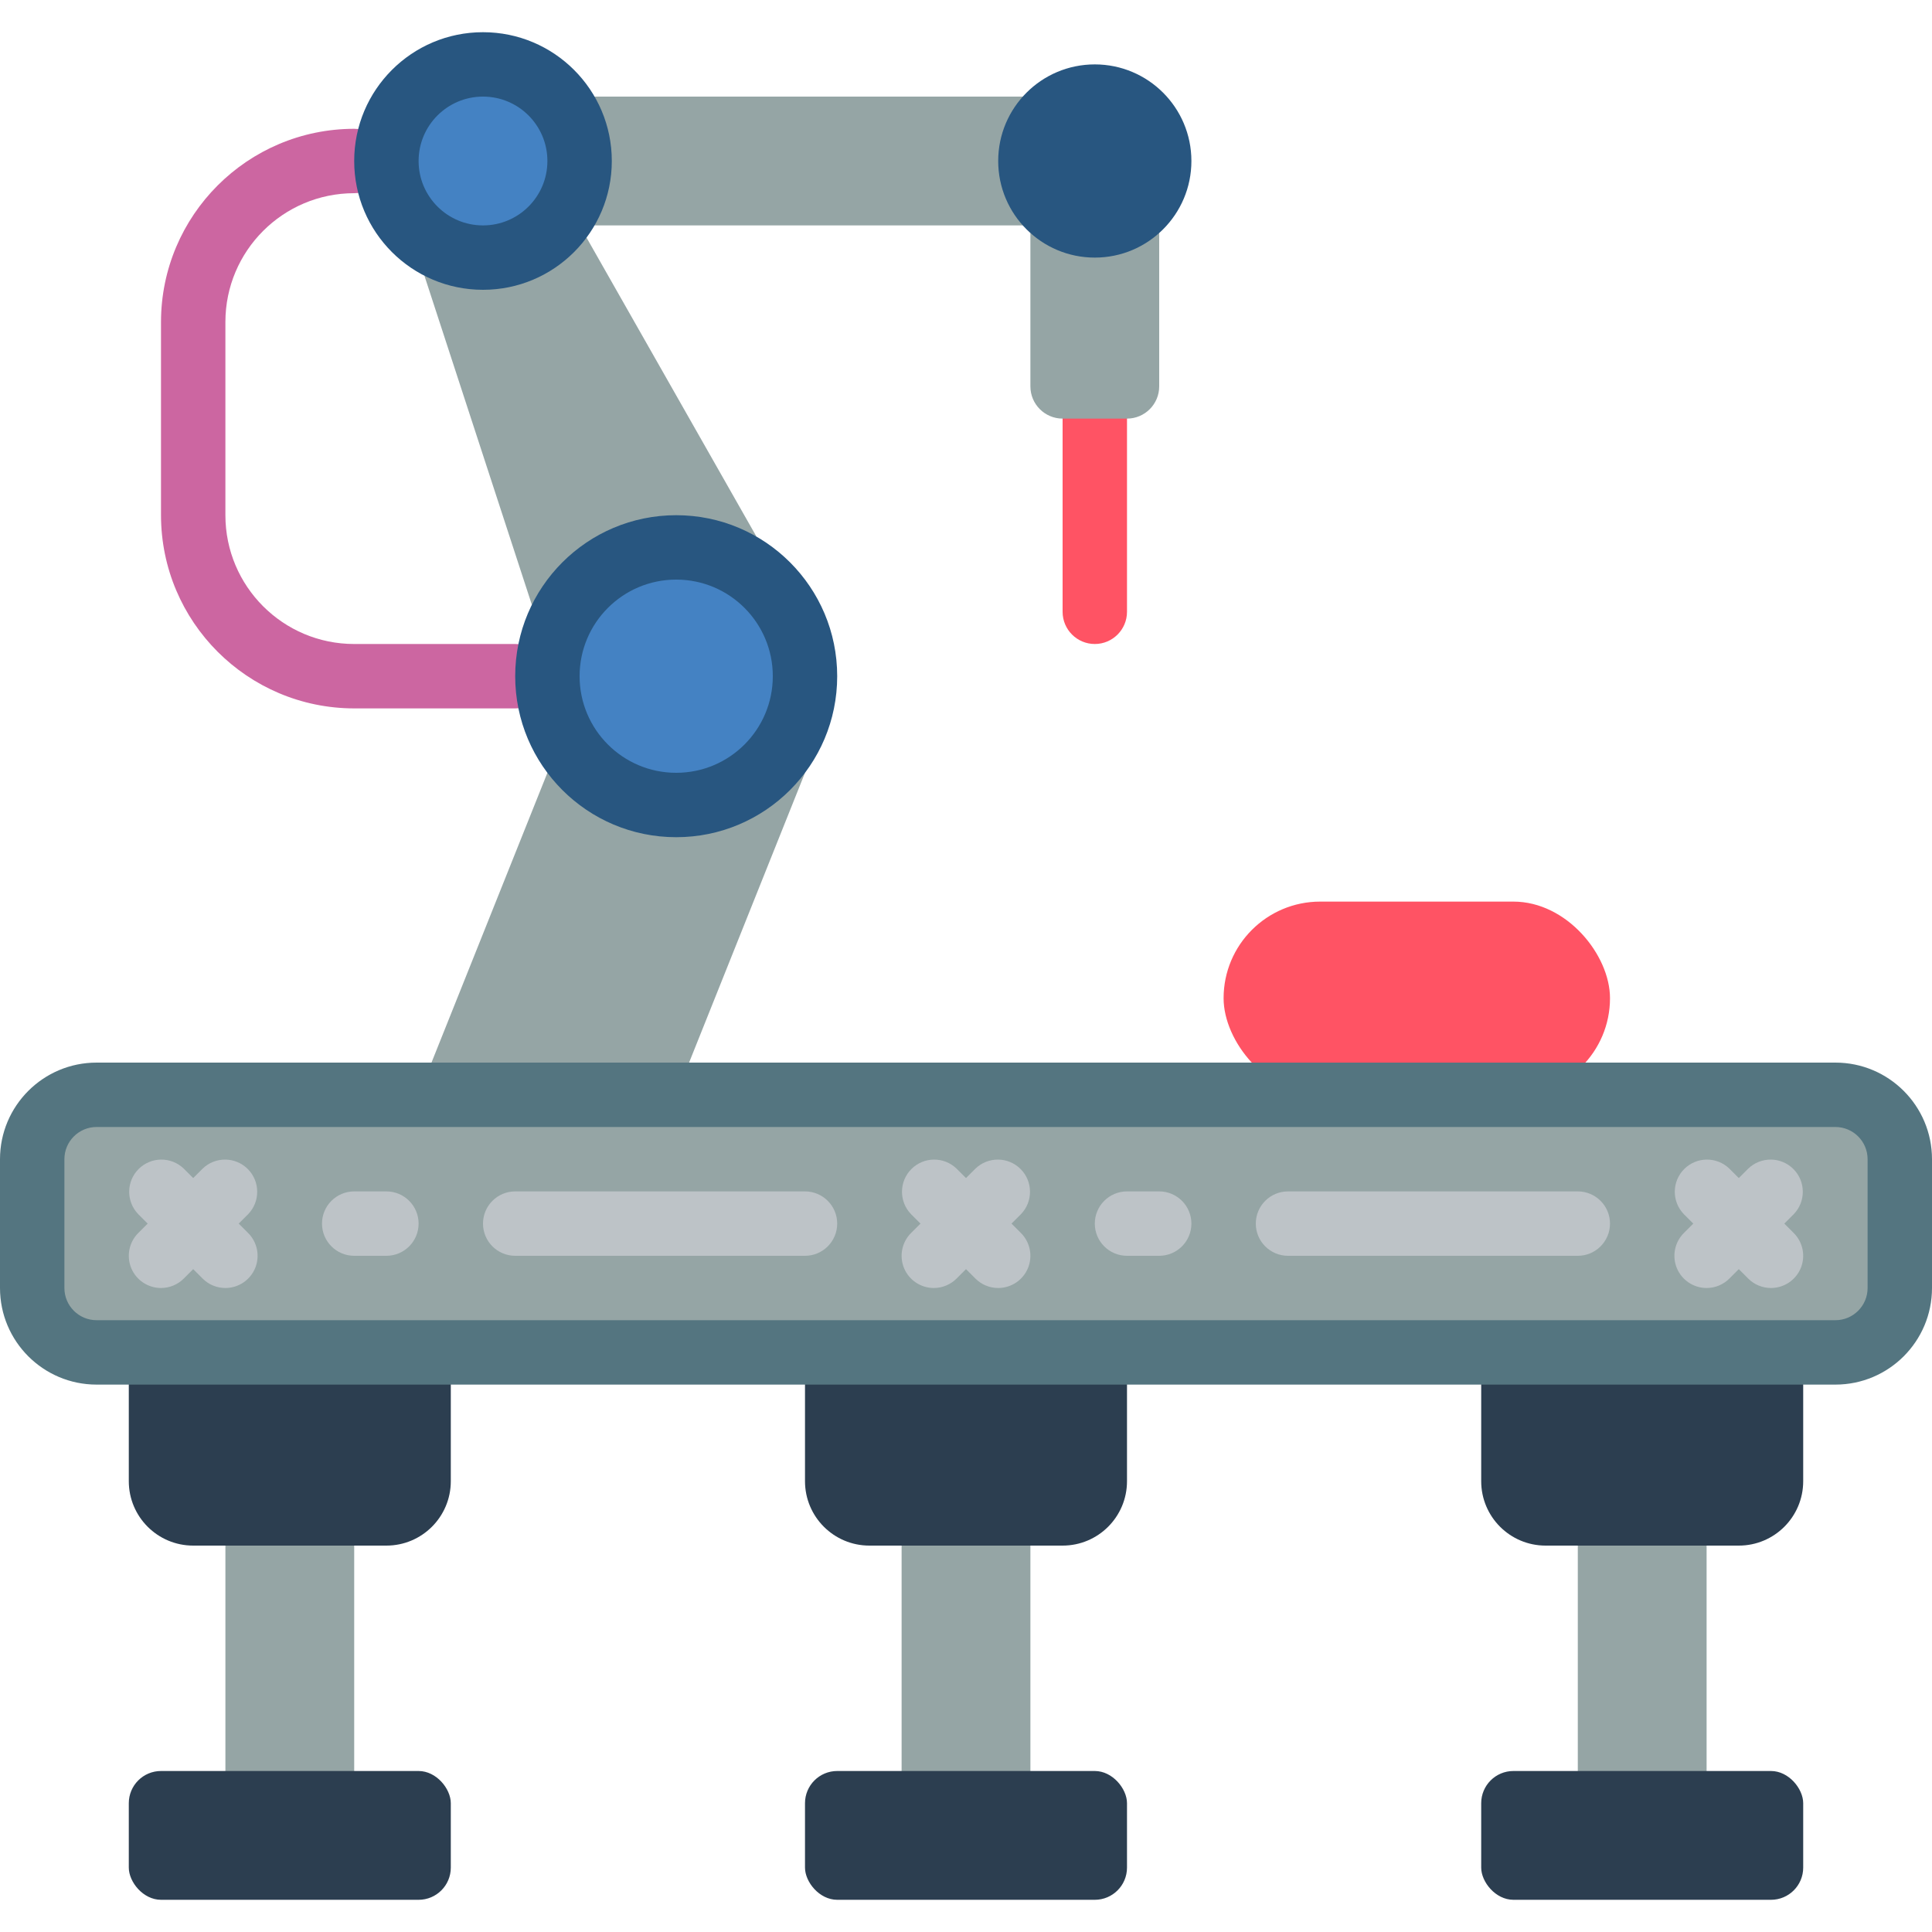 <?xml version="1.0" encoding="UTF-8"?>
<svg xmlns="http://www.w3.org/2000/svg" xmlns:xlink="http://www.w3.org/1999/xlink" width="512" height="512" viewBox="0 0 60 58" version="1.1"><!-- Generator: Sketch 50.2 (55047) - http://www.bohemiancoding.com/sketch --><title>018 - Robotic Arm </title><desc>Created with Sketch.</desc><defs/><g id="Page-1" stroke="none" stroke-width="1" fill="none" fill-rule="evenodd"><g id="018---Robotic-Arm-" fill-rule="nonzero"><polygon id="Shape" fill="#95A5A5" points="25 23 21 33 13 33 17 23"/><path d="M34,19 C33.448,19 33,18.552 33,18 L33,12 C33,11.448 33.448,11 34,11 C34.552,11 35,11.448 35,12 L35,18 C35,18.552 34.552,19 34,19 Z" id="Shape" fill="#FF5364"/><path d="M36,6.23 L36,11 C36,11.552 35.552,12 35,12 L33,12 C32.448,12 32,11.552 32,11 L32,6.23 L36,6.23 Z" id="Shape" fill="#95A5A5"/><rect id="Rectangle-path" fill="#95A5A5" x="7" y="45" width="4" height="11"/><rect id="Rectangle-path" fill="#2C3E50" x="4" y="54" width="10" height="4" rx="1"/><rect id="Rectangle-path" fill="#95A5A5" x="49" y="45" width="4" height="11"/><rect id="Rectangle-path" fill="#2C3E50" x="46" y="54" width="10" height="4" rx="1"/><rect id="Rectangle-path" fill="#95A5A5" x="28" y="45" width="4" height="11"/><rect id="Rectangle-path" fill="#2C3E50" x="25" y="54" width="10" height="4" rx="1"/><path d="M12,47 L6,47 C4.895,47 4,46.105 4,45 L4,41 L14,41 L14,45 C14,46.105 13.105,47 12,47 Z" id="Shape" fill="#2C3E50"/><path d="M33,47 L27,47 C25.895,47 25,46.105 25,45 L25,41 L35,41 L35,45 C35,46.105 34.105,47 33,47 Z" id="Shape" fill="#2C3E50"/><path d="M54,47 L48,47 C46.895,47 46,46.105 46,45 L46,41 L56,41 L56,45 C56,46.105 55.105,47 54,47 Z" id="Shape" fill="#2C3E50"/><polygon id="Shape" fill="#95A5A5" points="23.49 15.66 18.21 6.37 13.18 7.56 16.52 17.79"/><rect id="Rectangle-path" fill="#95A5A5" x="16" y="2" width="18" height="4"/><circle id="Oval" fill="#285680" cx="34" cy="4" r="3"/><path d="M16,21 L11,21 C7.688,20.997 5.003,18.312 5,15 L5,9 C5.003,5.688 7.688,3.003 11,3 C11.552,3 12,3.448 12,4 C12,4.552 11.552,5 11,5 C8.791,5 7,6.791 7,9 L7,15 C7,17.209 8.791,19 11,19 L16,19 C16.552,19 17,19.448 17,20 C17,20.552 16.552,21 16,21 Z" id="Shape" fill="#CC66A1"/><rect id="Rectangle-path" fill="#FF5364" transform="translate(44, 30) rotate(-180) translate(-44, -30) " x="38" y="27" width="12" height="6" rx="3"/><rect id="Rectangle-path" fill="#95A5A5" x="1" y="33" width="58" height="8" rx="2"/><path d="M57,42 L3,42 C1.343,42 2.02906125e-16,40.657 0,39 L0,35 C-2.02906125e-16,33.343 1.343,32 3,32 L57,32 C58.657,32 60,33.343 60,35 L60,39 C60,40.657 58.657,42 57,42 Z M3,34 C2.448,34 2,34.448 2,35 L2,39 C2,39.552 2.448,40 3,40 L57,40 C57.552,40 58,39.552 58,39 L58,35 C58,34.448 57.552,34 57,34 L3,34 Z" id="Shape" fill="#547580"/><path d="M7,39 C6.735,39 6.48,38.895 6.293,38.707 L4.293,36.707 C3.914,36.315 3.919,35.691 4.305,35.305 C4.691,34.919 5.315,34.914 5.707,35.293 L7.707,37.293 C7.993,37.579 8.078,38.009 7.924,38.383 C7.769,38.756 7.404,39 7,39 Z" id="Shape" fill="#BDC3C7"/><path d="M5,39 C4.596,39 4.231,38.756 4.076,38.383 C3.922,38.009 4.007,37.579 4.293,37.293 L6.293,35.293 C6.685,34.914 7.309,34.919 7.695,35.305 C8.081,35.691 8.086,36.315 7.707,36.707 L5.707,38.707 C5.52,38.895 5.265,39 5,39 Z" id="Shape" fill="#BDC3C7"/><path d="M31,39 C30.735,39 30.48,38.895 30.293,38.707 L28.293,36.707 C27.914,36.315 27.919,35.691 28.305,35.305 C28.691,34.919 29.315,34.914 29.707,35.293 L31.707,37.293 C31.993,37.579 32.078,38.009 31.924,38.383 C31.769,38.756 31.404,39 31,39 Z" id="Shape" fill="#BDC3C7"/><path d="M29,39 C28.596,39 28.231,38.756 28.076,38.383 C27.922,38.009 28.007,37.579 28.293,37.293 L30.293,35.293 C30.685,34.914 31.309,34.919 31.695,35.305 C32.081,35.691 32.086,36.315 31.707,36.707 L29.707,38.707 C29.52,38.895 29.265,39 29,39 Z" id="Shape" fill="#BDC3C7"/><path d="M55,39 C54.735,39 54.48,38.895 54.293,38.707 L52.293,36.707 C51.914,36.315 51.919,35.691 52.305,35.305 C52.691,34.919 53.315,34.914 53.707,35.293 L55.707,37.293 C55.993,37.579 56.078,38.009 55.924,38.383 C55.769,38.756 55.404,39 55,39 Z" id="Shape" fill="#BDC3C7"/><path d="M53,39 C52.596,39 52.231,38.756 52.076,38.383 C51.922,38.009 52.007,37.579 52.293,37.293 L54.293,35.293 C54.685,34.914 55.309,34.919 55.695,35.305 C56.081,35.691 56.086,36.315 55.707,36.707 L53.707,38.707 C53.52,38.895 53.265,39 53,39 Z" id="Shape" fill="#BDC3C7"/><path d="M12,38 L11,38 C10.448,38 10,37.552 10,37 C10,36.448 10.448,36 11,36 L12,36 C12.552,36 13,36.448 13,37 C13,37.552 12.552,38 12,38 Z" id="Shape" fill="#BDC3C7"/><path d="M25,38 L16,38 C15.448,38 15,37.552 15,37 C15,36.448 15.448,36 16,36 L25,36 C25.552,36 26,36.448 26,37 C26,37.552 25.552,38 25,38 Z" id="Shape" fill="#BDC3C7"/><path d="M36,38 L35,38 C34.448,38 34,37.552 34,37 C34,36.448 34.448,36 35,36 L36,36 C36.552,36 37,36.448 37,37 C37,37.552 36.552,38 36,38 Z" id="Shape" fill="#BDC3C7"/><path d="M49,38 L40,38 C39.448,38 39,37.552 39,37 C39,36.448 39.448,36 40,36 L49,36 C49.552,36 50,36.448 50,37 C50,37.552 49.552,38 49,38 Z" id="Shape" fill="#BDC3C7"/><circle id="Oval" fill="#285680" cx="21" cy="20" r="5"/><circle id="Oval" fill="#4482C3" cx="21" cy="20" r="3"/><circle id="Oval" fill="#285680" cx="15" cy="4" r="4"/><circle id="Oval" fill="#4482C3" cx="15" cy="4" r="2"/></g></g></svg>
